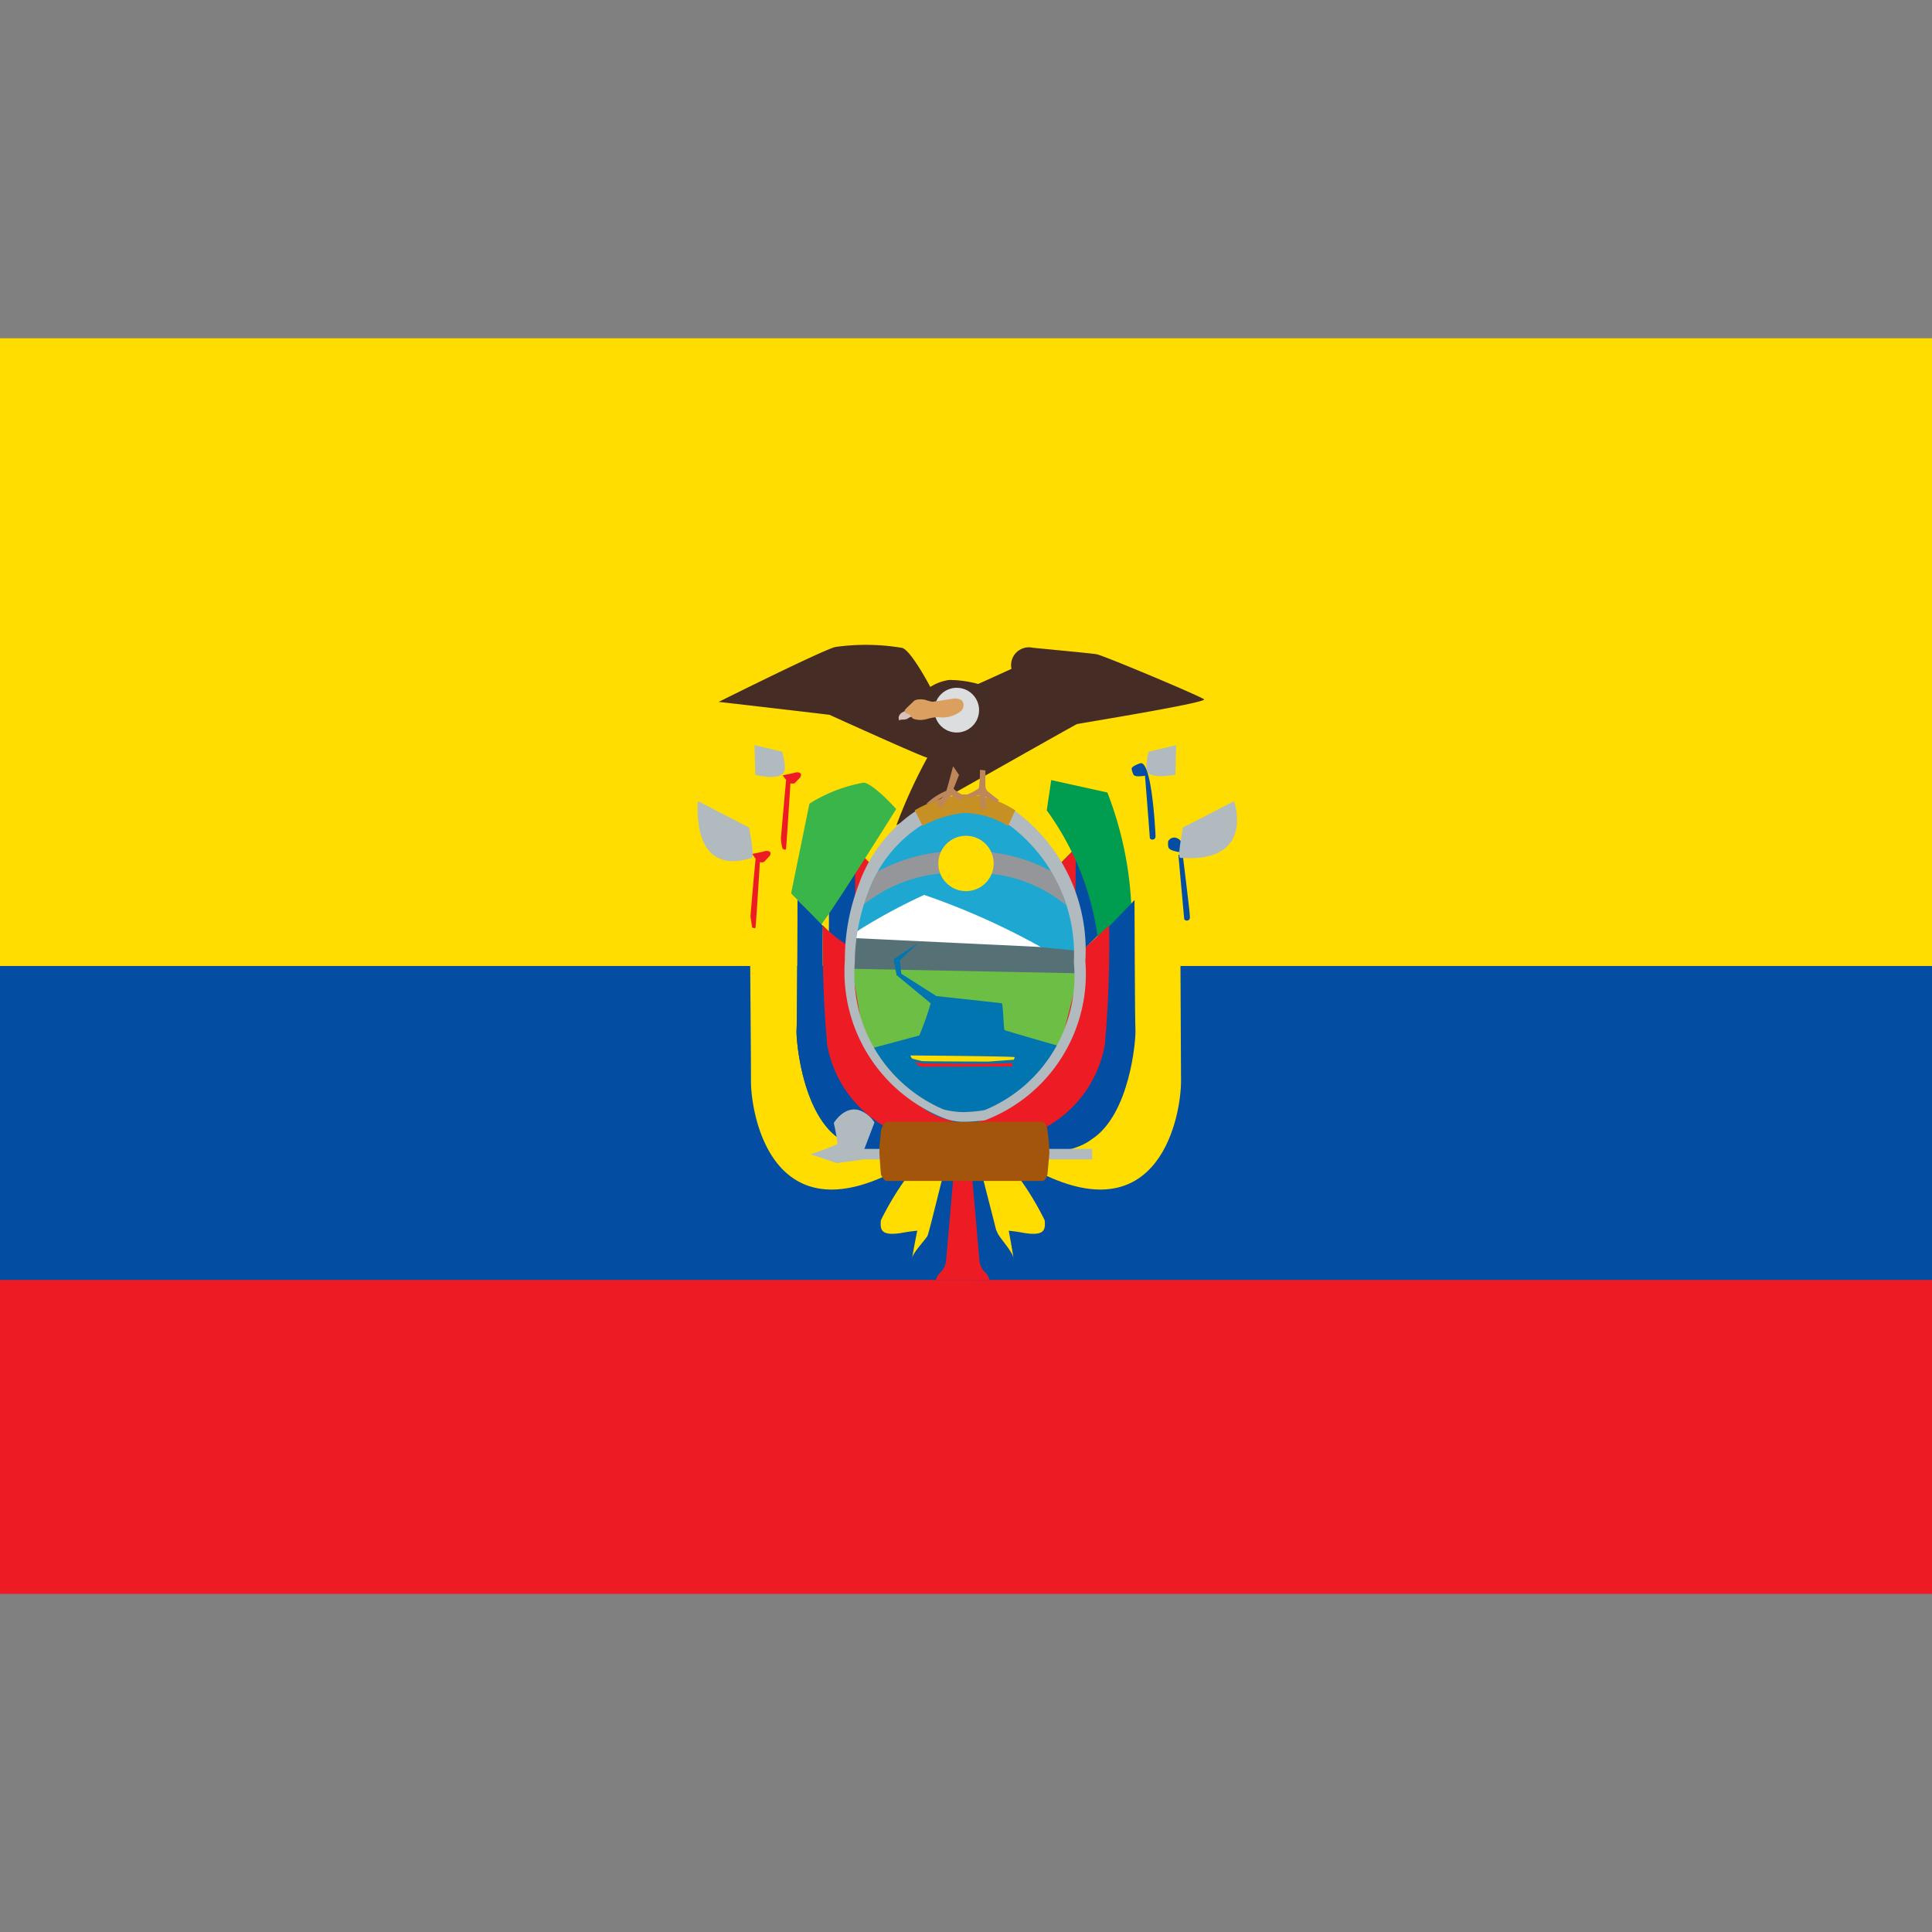 <svg xmlns="http://www.w3.org/2000/svg" viewBox="0 0 40 40"><rect x="0" y="0" width="40" height="40" fill="#808080" stroke="none"/><g id="EA45_flag_equador"><rect y="7" width="40" height="26" fill="#ed1c24"/><rect y="7" width="40" height="19.5" fill="#034ea2"/><rect y="7" width="40" height="13" fill="#fd0"/><path d="M17.161,19.284l.353.356.396-1.87-.737-.755-.012,2.269Z" fill="#034ea2"/><path d="M17.711,18.982l.35-1.064-.362-.357.012,1.42Z" fill="#ed1c24"/><path d="M16.456,15.998c-.046.016-.25.053-.25.053v0a.729.729,0,0,0,.071.095c-.006.02-.109,1.207-.109,1.208a.894.894,0,0,0,.036.221s.058.031.068.004.093-1.361.093-1.361a.146.146,0,0,0,.089-.003l.113-.12C16.628,15.99,16.511,15.979,16.456,15.998Z" fill="#ed1c24"/><path d="M16.194,15.564l-.572-.136.015.613s.47.127.587-.043C16.295,15.894,16.194,15.564,16.194,15.564Z" fill="#b1babf"/><path d="M22.812,19.284l-.353.356-.547-1.722.888-.904.012,2.269Z" fill="#034ea2"/><path d="M22.262,18.982l-.35-1.064.362-.357-.012,1.42Z" fill="#ed1c24"/><path d="M23.603,15.804s-.177.058-.174.113a.395.395,0,0,0,.042.128s.024.03.11.028a.927.927,0,0,0,.171-.021l-.046.009s.096,1.204.1,1.288l0.0.005c.036.055.099.015.099.015.01-.025.02-.02.019-.063C23.919,17.187,23.846,15.72,23.603,15.804Z" fill="#034ea2"/><path d="M24.351,15.428l-.572.136s-.088.332-.01.431c.106.134.567.045.567.045Z" fill="#b1babf"/><path d="M18.555,16.75s-.457-.513-.671-.547a3.147,3.147,0,0,0-1.126.436l-.438,2.146.618.433C17.055,19.147,18.555,16.75,18.555,16.75Z" fill="#39b54a"/><path d="M23.428,18.89a7.408,7.408,0,0,0-.501-2.482l-1.162-.257-.093.626a5.813,5.813,0,0,1,1.071,2.751Z" fill="#009c4f"/><path d="M17.397,23.588c-.788-.507-.917-2.056-.905-2.267s.019-2.685.019-2.685l.233.234c-.425-.434-.921-.943-1.173-1.204-.081-.084-.023,3.241-.023,4.717,0,.692.423,3.134,2.901,1.905a4.177,4.177,0,0,0,1.6-1.002,1.961,1.961,0,0,1-.25-.016,1.318,1.318,0,0,1-.12.058c-1.43.984-2.282.26-2.282.26Z" fill="#fd0"/><path d="M16.492,21.32c-.012.211.117,1.76.905,2.267,0,0,.852.724,2.282-.26a1.597,1.597,0,0,1-1.016.151,2.463,2.463,0,0,1-1.538-1.849,21.445,21.445,0,0,1-.088-2.446l.104.092c-.115-.118-.252-.257-.396-.405l-.233-.234s-.007,2.473-.019,2.685Z" fill="#034ea2"/><path d="M17.827,19.712a2.441,2.441,0,0,1-.79-.553,23.955,23.955,0,0,0,.088,2.469,2.44,2.44,0,0,0,1.518,1.849,3.405,3.405,0,0,0,1.124-.213A39.28,39.28,0,0,1,17.827,19.712Z" fill="#ed1c24"/><path d="M15.509,17.133,14.45,16.587s-.172,1.592,1.115,1.173C15.629,17.74,15.509,17.133,15.509,17.133Z" fill="#b1babf"/><path d="M23.489,18.636l.94-.97.023,4.717c0,.692-.423,3.134-2.901,1.905Z" fill="#fd0"/><path d="M23.508,21.32c.012.211-.117,1.76-.905,2.267,0,0-.852.724-2.282-.26l2.642-4.145.526-.547s.007,2.473.019,2.685Z" fill="#034ea2"/><path d="M22.412,19.677l.551-.518a23.955,23.955,0,0,1-.088,2.469,2.44,2.44,0,0,1-1.518,1.849,3.853,3.853,0,0,1-1.124-.213Z" fill="#ed1c24"/><path d="M15.826,17.625c-.046.016-.25.053-.25.053l0.0 0a.961.961,0,0,0,.069.101c-.006.02-.103,1.113-.107,1.197l.035.226s.058.031.068.004.091-1.352.092-1.359a.104.104,0,0,0,.089-.005l.113-.12C15.999,17.617,15.881,17.606,15.826,17.625Z" fill="#ed1c24"/><path d="M24.48,17.641s.153,1.222.156,1.342c.001.042-.009.038-.019.063,0,0-.063.04-.099-.015l-.12-1.325.082-.065Z" fill="#034ea2"/><path d="M24.385,17.361a.143.143,0,0,0-.199.056.391.391,0,0,0,.005.13s.017.042.096.064a.57.57,0,0,0,.182.033C24.48,17.599,24.513,17.426,24.385,17.361Z" fill="#034ea2"/><path d="M25.55,16.587l-1.059.546s-.122.623-.056.628C26.007,17.877,25.55,16.587,25.55,16.587Z" fill="#b1babf"/><path d="M18.889,24.223a6.055,6.055,0,0,0-.651,1.041c-.015.18-.015.329.406.266,0,0,.185-.035.348-.05-.052.238-.113.595-.113.595.001-.121.249-.37.321-.483.035-.055.337-1.35.371-1.399C19.57,24.19,18.889,24.223,18.889,24.223Z" fill="#fd0"/><path d="M20.49,26.497a.398.398,0,0,0-.117-.176.42.42,0,0,1-.098-.261c-.007-.068-.171-1.963-.171-1.963H19.762s-.164,1.894-.171,1.963a.42.42,0,0,1-.098.261.398.398,0,0,0-.117.176C19.375,26.512,20.49,26.497,20.49,26.497Z" fill="#ed1c24"/><path d="M21.629,25.264a6.054,6.054,0,0,0-.651-1.041s-.365-.047-.562-.052a.277.277,0,0,0-.12.01c0.0.004.315,1.228.33,1.293.006-.004.018.041.042.083.072.121.319.389.321.518,0,0-.055-.341-.105-.594.161.015.339.049.339.049C21.644,25.593,21.644,25.444,21.629,25.264Z" fill="#fd0"/><path d="M22.612,23.787H17.896l.209-.547.001-0a.617.617,0,0,0-.328-.258c-.309-.081-.515.268-.515.268V23.25c0-0.0.117.512.053.447a4.833,4.833,0,0,1-.54.2c.015-.001.544.184.544.184l.576-.077h4.716Z" fill="#b1babf"/><path d="M21.726,23.876c0-.048-.004-.143-.004-.143-.002-.058-.035-.34-.035-.34-.012-.063-.05-.169-.108-.169H18.353c-.061,0-.111.169-.111.169-.007.055-.033.34-.033.34-.001.047-.002.094-.002.142h0c0,.041.027.399.032.441,0,0,.056.134.115.134h3.225c.056,0,.093-.078.107-.134C21.685,24.316,21.726,23.916,21.726,23.876Z" fill="#a2550b"/><path d="M17.538,19.899c0,1.738,4.891,1.738,4.891,0s-1.095-3.147-2.445-3.147-2.445,1.409-2.445,3.147" fill="#1ea8d1"/><path d="M17.653,20.12l4.599.067.024-.506L17.677,19.238l-.024.883Z" fill="#557176"/><polygon points="17.639 20.058 17.931 21.738 21.951 21.664 22.334 20.151 17.639 20.058" fill="#6dbe45"/><path d="M18.5,19.861l.063.328.706.583a5.809,5.809,0,0,1-.236.667c-.033.008-.971.261-.971.261s.753,1.525,1.886,1.525c1.178,0,2.004-1.56,2.004-1.56s-1.131-.323-1.153-.338-.029-.548-.059-.555-1.353-.149-1.353-.149l-.726-.462-.033-.278.379-.354Z" fill="#0075af"/><path d="M17.538,19.415l4.01.191a14.937,14.937,0,0,0-2.413-1.078A11.674,11.674,0,0,0,17.538,19.415Z" fill="#fff"/><path d="M21.94,18.347c.025.046.129.392.129.392a2.966,2.966,0,0,0-2.095-.66,3.022,3.022,0,0,0-2.087.645,4.097,4.097,0,0,1,.278-.677,3.558,3.558,0,0,1,1.809-.426,3.544,3.544,0,0,1,1.818.431,1.664,1.664,0,0,1,.149.294Z" fill="#949699"/><path d="M18.96,21.983c.015.093.129.102.129.102s1.876-.001,1.876-.009l-.013-.071c-.378.038-1.849.01-1.874.01a.526.526,0,0,1-.117-.033Z" fill="#ed1c24"/><path d="M21.009,21.888v-0H21.009c.001-.02-2.158-.036-2.158-.036a.094.094,0,0,0,.042.067c.002.002.163.043.198.05.041.007,1.373.01,1.373.01l.526-.039.019-.051Z" fill="#fd0"/><path d="M22.702,13.545c-.136-.021-.809-.084-1.32-.134a.368.368,0,0,0-.44.437s-.581.266-.692.313a2.23,2.23,0,0,0-.598-.083.96.96,0,0,0-.391.145s-.414-.79-.594-.811a4.511,4.511,0,0,0-1.377-.016c-.293.079-2.412,1.137-2.412,1.137.011-.004,2.295.266,2.295.266s1.987.903,2.027.887a10.726,10.726,0,0,0-.641,1.4c.028.002,3.703-2.086,3.74-2.095.063-.016,2.731-.447,2.628-.514C24.777,14.38,22.838,13.567,22.702,13.545Z" fill="#452c25"/><path d="M21.027,16.782a2.294,2.294,0,0,0-1.083-.269,2.631,2.631,0,0,0-.96.262,3.037,3.037,0,0,0-1.198,1.52,4.328,4.328,0,0,0-.294,1.586,3.259,3.259,0,0,0,2.053,3.269,1.093,1.093,0,0,0,.401.075,3.637,3.637,0,0,0,.445-.03,3.245,3.245,0,0,0,2.08-3.296,3.57,3.57,0,0,0-1.446-3.102m-.633,6.185a2.901,2.901,0,0,1-.444.043,1.796,1.796,0,0,1-.409-.054,3.041,3.041,0,0,1-1.842-3.035,4.205,4.205,0,0,1,.285-1.484A2.744,2.744,0,0,1,19.084,17.084a2.056,2.056,0,0,1,.87-.295,1.713,1.713,0,0,1,.968.314,3.328,3.328,0,0,1,1.311,2.824,3.002,3.002,0,0,1-1.841,3.054" fill="#b1babf"/><path d="M20.871,17.102a1.773,1.773,0,0,0-.927-.271,2.366,2.366,0,0,0-.843.267l-.162-.322a2.532,2.532,0,0,1,1-.328,1.991,1.991,0,0,1,1.08.329" fill="#c69024"/><path d="M20.289,15.937a2.481,2.481,0,0,1-.024.385,1.422,1.422,0,0,1-.256.135l.044.063s.177-.053.199-.053a.06.06,0,0,1,.04.024s-.004.245.044.245c0,0,.102-.005.093.01l-.035-.255a2.077,2.077,0,0,0,.225.12.64.64,0,0,0,.066-.043s-.221-.168-.248-.197a.16.16,0,0,1-.035-.096c-.004-.034.001-.325.001-.325l-.114-.012Z" fill="#bd8759"/><path d="M19.538,16.488s-.11.085-.122.125a.433.433,0,0,0-.016.079s.099-.012.086.042c0,0,.182-.268.218-.265s.16.106.2.095l.052-.09s-.228-.123-.211-.155.11-.275.11-.275l-.122-.18s-.13.498-.143.51a1.302,1.302,0,0,0-.411.269l.139-.019Z" fill="#bd8759"/><circle cx="19.808" cy="14.703" r="0.463" fill="#dcddde"/><path d="M18.766,14.713c-.228.069-.146.21-.146.21.002-.043.115-.004.177-.049a.2.2,0,0,1,.124-.039Z" fill="#d9c0b9"/><path d="M19.758,14.46s-.416.069-.457.069a.993.993,0,0,1-.147-.041c-.043-.009-.185-.024-.237.03s-.182.165-.185.19.016.064.049.064.101.069.101.084c-0.0.024.09.05.174.05.152-.001.228-.078.456-.051a.611.611,0,0,0,.394-.142.164.164,0,0,0,.024-.189c-.041-.068-.163-.061-.174-.063Z" fill="#dba05f"/><circle cx="20" cy="17.877" r="0.573" fill="#fd0"/></g></svg>